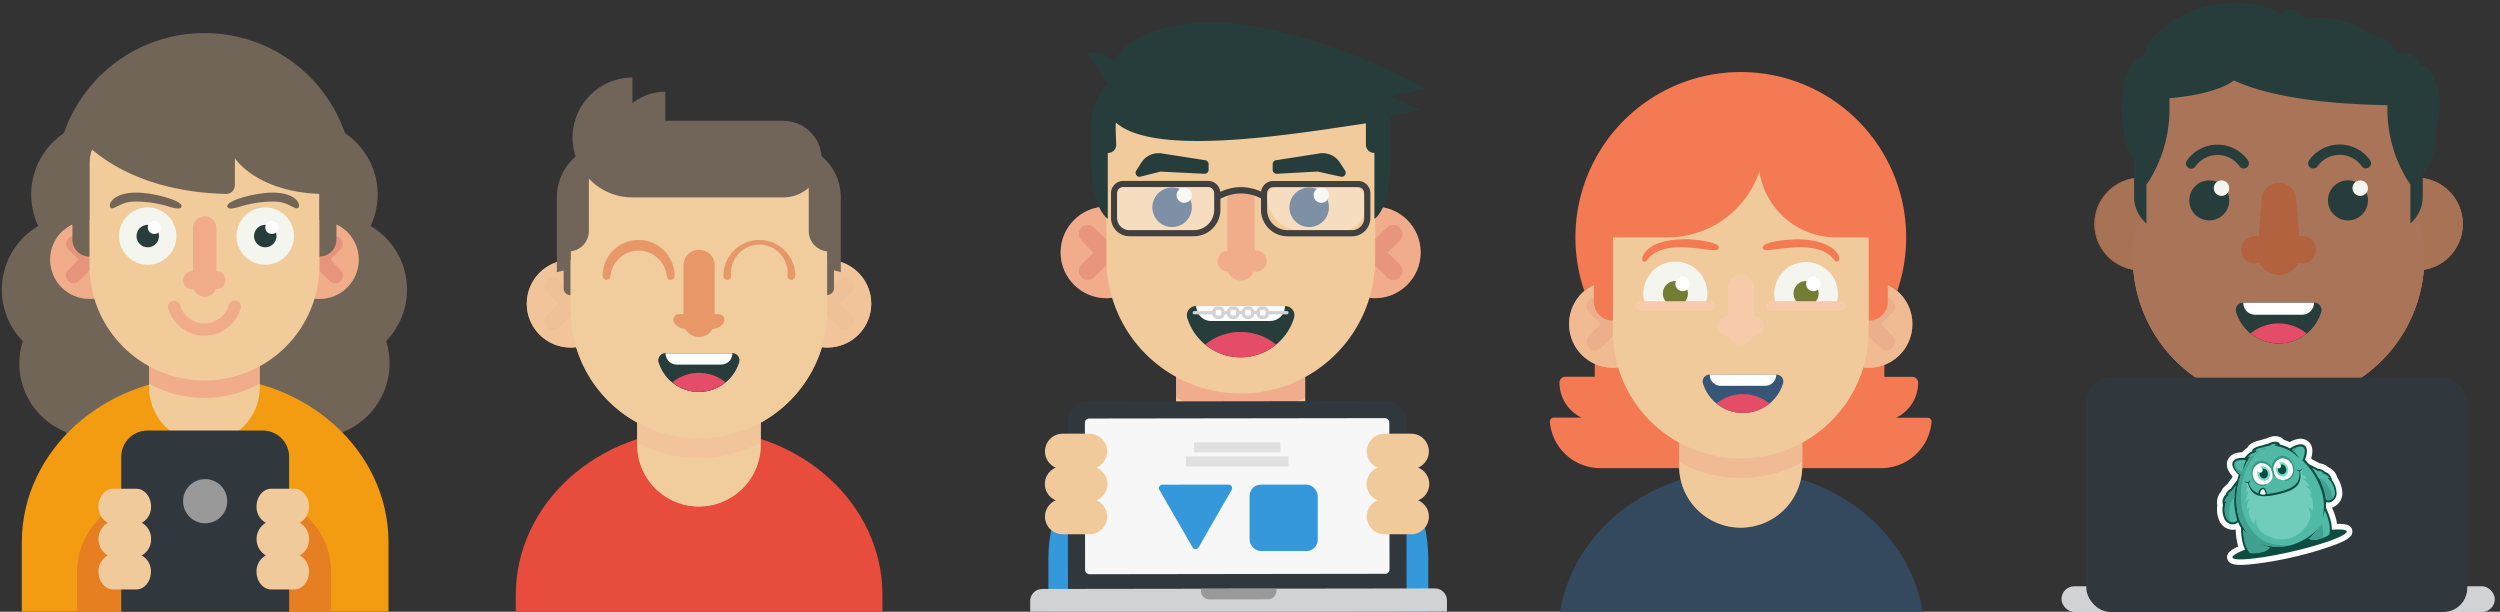 <svg xmlns="http://www.w3.org/2000/svg" xmlns:xlink="http://www.w3.org/1999/xlink" viewBox="0 0 707 173"><rect x="0" y="0" width="707" height="173" fill="#333333" stroke="none"/><defs><style>.cls-1,.cls-16{fill:none;}.cls-2{fill:#273d3b;}.cls-3{isolation:isolate;}.cls-4{fill:#716558;}.cls-5{fill:#34495e;}.cls-6{fill:#f39c12;}.cls-7{fill:#3498db;}.cls-61,.cls-8{fill:#f1cb9c;}.cls-21,.cls-31,.cls-34,.cls-9{opacity:0.35;}.cls-10{fill:#f2746a;}.cls-11{fill:#e7957c;}.cls-12{clip-path:url(#clip-path);}.cls-13{clip-path:url(#clip-path-2);}.cls-14{fill:#e54c67;}.cls-15,.cls-17,.cls-21,.cls-38{fill:#fff;}.cls-16,.cls-17{stroke:#d0d2d3;stroke-miterlimit:10;stroke-width:0.94px;}.cls-16{stroke-linecap:round;}.cls-18{fill:#f1ad8a;}.cls-19{fill:#395576;}.cls-20{fill:#f4f5ef;}.cls-22{fill:#404041;}.cls-23{fill:#30373d;}.cls-24{fill:#f7f7f7;}.cls-25{fill:#d1d2d4;}.cls-26{fill:#e0e0e0;}.cls-27{fill:#999;}.cls-28{fill:#f1ca9c;}.cls-29{fill:#2980b9;}.cls-30,.cls-35{fill:#aa7559;}.cls-31,.cls-34,.cls-61{mix-blend-mode:multiply;}.cls-32,.cls-34{fill:#9e6748;}.cls-33{clip-path:url(#clip-path-3);}.cls-35,.cls-61{opacity:0.8;}.cls-35{mix-blend-mode:overlay;}.cls-36{clip-path:url(#clip-path-5);}.cls-37{fill:#b2623f;}.cls-38,.cls-39,.cls-40,.cls-41,.cls-42,.cls-43,.cls-44,.cls-45{fill-rule:evenodd;}.cls-39{fill:#0c4c41;}.cls-40{fill:#50baa7;}.cls-41{fill:#41a190;}.cls-42{fill:#70ccbb;}.cls-43{fill:#fefefe;}.cls-44{fill:#359684;}.cls-45{fill:#71deca;}.cls-46{fill:#f37a52;}.cls-47,.cls-49{fill:#f1cb9b;}.cls-48{clip-path:url(#clip-path-6);}.cls-49{opacity:0.5;mix-blend-mode:screen;}.cls-50{fill:#f7cbaa;}.cls-51{fill:#737e34;}.cls-52{fill:#375576;}.cls-53{clip-path:url(#clip-path-7);}.cls-54{fill:#e54c66;}.cls-55{fill:#f1cb9a;}.cls-56{fill:#e7947c;}.cls-57{clip-path:url(#clip-path-8);}.cls-58{fill:#f0ac89;}.cls-59{fill:#e74c3c;}.cls-60{clip-path:url(#clip-path-9);}.cls-62{fill:#e89769;}.cls-63{clip-path:url(#clip-path-10);}.cls-64{fill:#716559;}.cls-65{fill:#e67e22;}</style><clipPath id="clip-path"><path id="_Clipping_Path_" data-name="&lt;Clipping Path&gt;" class="cls-1" d="M332.58,84.36V113.5h0a18.27,18.27,0,0,0,36.53,0h0V84.36Z"/></clipPath><clipPath id="clip-path-2"><path id="_Clipping_Path_2" data-name="&lt;Clipping Path&gt;" class="cls-1" d="M365.95,89.92a15.8,15.8,0,0,1-30.19,0,2.59,2.59,0,0,1,1.71-3.25,2.2,2.2,0,0,1,.48-.1v0h25.7a2.75,2.75,0,0,1,.59.11A2.59,2.59,0,0,1,365.95,89.92Z"/></clipPath><clipPath id="clip-path-3"><path id="_Clipping_Path_3" data-name="&lt;Clipping Path&gt;" class="cls-1" d="M622.21,76.46v35.36h0a22.17,22.17,0,0,0,44.33,0h0V76.46Z"/></clipPath><clipPath id="clip-path-5"><path id="_Clipping_Path_5" data-name="&lt;Clipping Path&gt;" class="cls-2" d="M656.4,88.29a12.57,12.57,0,0,1-24,0,2.06,2.06,0,0,1,1.36-2.59,1.75,1.75,0,0,1,.38-.08v0h20.45a2.19,2.19,0,0,1,.47.09A2.06,2.06,0,0,1,656.4,88.29Z"/></clipPath><clipPath id="clip-path-6"><path id="_Clipping_Path_6" data-name="&lt;Clipping Path&gt;" class="cls-1" d="M474.86,104V131.8h0a17.41,17.41,0,0,0,34.82,0h0V104Z"/></clipPath><clipPath id="clip-path-7"><path id="_Clipping_Path_7" data-name="&lt;Clipping Path&gt;" class="cls-1" d="M504.24,108.47a11.85,11.85,0,0,1-22.63,0,1.94,1.94,0,0,1,1.28-2.44,1.65,1.65,0,0,1,.36-.07v0h19.27a2.06,2.06,0,0,1,.44.08A1.94,1.94,0,0,1,504.24,108.47Z"/></clipPath><clipPath id="clip-path-8"><path id="_Clipping_Path_8" data-name="&lt;Clipping Path&gt;" class="cls-1" d="M42.16,84.55v25h0a15.65,15.65,0,0,0,31.3,0h0v-25Z"/></clipPath><clipPath id="clip-path-9"><path id="_Clipping_Path_9" data-name="&lt;Clipping Path&gt;" class="cls-1" d="M180.19,98.3v27.87h0a17.47,17.47,0,0,0,34.93,0h0V98.3Z"/></clipPath><clipPath id="clip-path-10"><path id="_Clipping_Path_10" data-name="&lt;Clipping Path&gt;" class="cls-2" d="M209,102.46a11.89,11.89,0,0,1-22.71,0A2,2,0,0,1,187.6,100a1.66,1.66,0,0,1,.36-.07v0h19.34a2.07,2.07,0,0,1,.44.08A2,2,0,0,1,209,102.46Z"/></clipPath></defs><title>Artboard 1</title><g class="cls-3"><g id="Layer_1" data-name="Layer 1"><path id="_Path_" data-name="&lt;Path&gt;" class="cls-4" d="M6.44,96.47a20.88,20.88,0,0,0,12.28,25.74A20.87,20.87,0,0,0,43.8,141.67a20.86,20.86,0,0,0,28.11,0,20.87,20.87,0,0,0,25-19.48,20.87,20.87,0,0,0,12.28-25.74,20.86,20.86,0,0,0-4.38-32.54A20.88,20.88,0,0,0,87.32,34.17a14.8,14.8,0,0,0-7.45-2h-44a14.78,14.78,0,0,0-7.43,2A20.88,20.88,0,0,0,10.82,63.92,20.86,20.86,0,0,0,6.44,96.47Z"/><path class="cls-5" d="M543.75,173c-3.69-22.6-25.24-40-51.28-40s-47.59,17.35-51.28,40Z"/><path class="cls-6" d="M109.87,173V153.38c0-25.87-23.21-46.85-51.85-46.85s-51.85,21-51.85,46.85V173Z"/><path class="cls-7" d="M350.2,111.16c-29.67,0-53.72,21-53.72,46.85v15H403.92V158C403.92,132.14,379.87,111.16,350.2,111.16Z"/><g id="_Group_" data-name="&lt;Group&gt;"><g id="_Group_2" data-name="&lt;Group&gt;"><circle id="_Path_2" data-name="&lt;Path&gt;" class="cls-8" cx="388.81" cy="71.38" r="12.95"/></g><g id="_Group_3" data-name="&lt;Group&gt;" class="cls-9"><circle id="_Path_3" data-name="&lt;Path&gt;" class="cls-10" cx="388.81" cy="71.38" r="12.95"/></g><g id="_Group_4" data-name="&lt;Group&gt;"><path id="_Path_4" data-name="&lt;Path&gt;" class="cls-11" d="M394,79.16a2.54,2.54,0,0,1-1.81-.75L381.78,68a2.55,2.55,0,0,1,3.61-3.61L395.84,74.8A2.55,2.55,0,0,1,394,79.16Z"/></g><g id="_Group_5" data-name="&lt;Group&gt;"><path id="_Path_5" data-name="&lt;Path&gt;" class="cls-11" d="M383.58,79.16a2.55,2.55,0,0,1-1.81-4.36l10.45-10.45A2.55,2.55,0,0,1,395.84,68L385.39,78.41A2.54,2.54,0,0,1,383.58,79.16Z"/></g><g id="_Group_6" data-name="&lt;Group&gt;"><circle id="_Path_6" data-name="&lt;Path&gt;" class="cls-8" cx="312.9" cy="71.38" r="12.95"/></g><g id="_Group_7" data-name="&lt;Group&gt;" class="cls-9"><circle id="_Path_7" data-name="&lt;Path&gt;" class="cls-10" cx="312.9" cy="71.38" r="12.95"/></g><g id="_Group_8" data-name="&lt;Group&gt;"><path id="_Path_8" data-name="&lt;Path&gt;" class="cls-11" d="M318.12,79.16a2.54,2.54,0,0,1-1.81-.75L305.86,68a2.55,2.55,0,0,1,3.61-3.61L319.93,74.8a2.55,2.55,0,0,1-1.81,4.36Z"/></g><g id="_Group_9" data-name="&lt;Group&gt;"><path id="_Path_9" data-name="&lt;Path&gt;" class="cls-11" d="M307.67,79.16a2.55,2.55,0,0,1-1.81-4.36l10.45-10.45A2.55,2.55,0,1,1,319.93,68L309.47,78.41A2.54,2.54,0,0,1,307.67,79.16Z"/></g><g id="_Group_10" data-name="&lt;Group&gt;"><path id="_Path_10" data-name="&lt;Path&gt;" class="cls-8" d="M332.58,84.36V113.5h0a18.27,18.27,0,0,0,36.53,0h0V84.36Z"/></g><g id="_Clip_Group_" data-name="&lt;Clip Group&gt;"><g class="cls-12"><g id="_Group_11" data-name="&lt;Group&gt;" class="cls-9"><path id="_Path_11" data-name="&lt;Path&gt;" class="cls-10" d="M374.43,34.07H327.28A14.38,14.38,0,0,0,312.9,48.45V79.05a38,38,0,0,0,38,38h0a38,38,0,0,0,38-38V48.45A14.38,14.38,0,0,0,374.43,34.07Z"/></g></g></g><g id="_Group_12" data-name="&lt;Group&gt;"><path id="_Path_12" data-name="&lt;Path&gt;" class="cls-8" d="M374.43,25.41H327.28A14.38,14.38,0,0,0,312.9,39.79V73.28a38,38,0,0,0,38,38h0a38,38,0,0,0,38-38V39.79A14.38,14.38,0,0,0,374.43,25.41Z"/></g></g><g id="_Group_13" data-name="&lt;Group&gt;"><path id="_Path_13" data-name="&lt;Path&gt;" class="cls-2" d="M393,27.37,403,25S370.37,6.41,342.09,6.41c-13.77,0-23.3,4.3-27.07,11.1-1-1.5-3.2-2.66-7.72-2.66,0,0,6,8.53,6,8.84a16.81,16.81,0,0,0-4.76,11.67V44l.06,0c0,1.72.06,3.27.16,4.68a37.29,37.29,0,0,0,1.13,7.17q.19.69.39,1.29a12,12,0,0,0,2,3.78,3.68,3.68,0,0,0,1,.94V60h0V52.68h0V43.26h0a2.33,2.33,0,0,0,2.4-2.25s-.31-6-.07-6.32c10.92,9.69,49.14,3.42,70.67.19V41a2.32,2.32,0,0,0,2.32,2.24h.08V61.87a3.62,3.62,0,0,0,1-.9,12,12,0,0,0,2-3.93c.12-.35.23-.72.34-1.13a37.14,37.14,0,0,0,1.15-7.26c.07-.93.11-1.91.14-3,0-.53,0-1.08,0-1.65v-8l0,0v-.7a16.53,16.53,0,0,0-.23-2.72c5.37-.9,8.72-1.57,8.72-1.57Z"/></g><g id="_Group_14" data-name="&lt;Group&gt;"><path id="_Path_14" data-name="&lt;Path&gt;" class="cls-2" d="M365.95,89.92a15.8,15.8,0,0,1-30.19,0,2.59,2.59,0,0,1,1.71-3.25,2.2,2.2,0,0,1,.48-.1v0h25.7a2.75,2.75,0,0,1,.59.11A2.59,2.59,0,0,1,365.95,89.92Z"/><g id="_Clip_Group_2" data-name="&lt;Clip Group&gt;"><g class="cls-13"><path id="_Path_15" data-name="&lt;Path&gt;" class="cls-14" d="M335.76,105a15.8,15.8,0,0,1,30.19,0,2.59,2.59,0,0,1-1.71,3.25,2.2,2.2,0,0,1-.48.1v0h-25.7a2.75,2.75,0,0,1-.59-.11A2.59,2.59,0,0,1,335.76,105Z"/></g></g><path id="_Rectangle_" data-name="&lt;Rectangle&gt;" class="cls-15" d="M338.29,86.56h25.12a0,0,0,0,1,0,0v0a4.21,4.21,0,0,1-4.21,4.21H342.51a4.21,4.21,0,0,1-4.21-4.21v0A0,0,0,0,1,338.29,86.56Z"/><line id="_Path_16" data-name="&lt;Path&gt;" class="cls-16" x1="337.75" y1="88.43" x2="363.95" y2="88.43"/><rect id="_Rectangle_2" data-name="&lt;Rectangle&gt;" class="cls-17" x="343.31" y="87.15" width="2.57" height="2.57" rx="0.94" ry="0.94"/><rect id="_Rectangle_3" data-name="&lt;Rectangle&gt;" class="cls-17" x="347.48" y="87.15" width="2.57" height="2.57" rx="0.94" ry="0.94"/><rect id="_Rectangle_4" data-name="&lt;Rectangle&gt;" class="cls-17" x="351.66" y="87.15" width="2.57" height="2.57" rx="0.94" ry="0.94"/><rect id="_Rectangle_5" data-name="&lt;Rectangle&gt;" class="cls-17" x="355.83" y="87.15" width="2.57" height="2.57" rx="0.94" ry="0.94"/></g><g id="_Group_15" data-name="&lt;Group&gt;"><path id="_Path_17" data-name="&lt;Path&gt;" class="cls-2" d="M321.35,48.2,322.77,46a5.77,5.77,0,0,1,5.77-2.61L340.8,45.3a1.15,1.15,0,0,1,1,1.14V48a1.15,1.15,0,0,1-1.1,1.15l-12.55-.62L322.37,50A1.15,1.15,0,0,1,321.35,48.2Z"/><path id="_Path_18" data-name="&lt;Path&gt;" class="cls-2" d="M380.36,48.2,378.94,46a5.77,5.77,0,0,0-5.77-2.61L360.91,45.3a1.15,1.15,0,0,0-1,1.14V48a1.15,1.15,0,0,0,1.1,1.15l11.62-.64L379.33,50A1.15,1.15,0,0,0,380.36,48.2Z"/></g><path id="_Path_19" data-name="&lt;Path&gt;" class="cls-18" d="M354.8,70.86V56.62a3.86,3.86,0,1,0-7.72,0V70.88l-.18,0a3,3,0,0,0,0,5.94,2.94,2.94,0,0,0,.42,0,3.86,3.86,0,0,0,7.23,0l.25,0a3,3,0,1,0,0-5.94Z"/><g id="_Group_16" data-name="&lt;Group&gt;"><g id="_Group_17" data-name="&lt;Group&gt;"><g id="_Group_18" data-name="&lt;Group&gt;"><g id="_Group_19" data-name="&lt;Group&gt;"><circle id="_Path_20" data-name="&lt;Path&gt;" class="cls-19" cx="331.47" cy="58.62" r="5.59"/></g></g><g id="_Group_20" data-name="&lt;Group&gt;"><g id="_Group_21" data-name="&lt;Group&gt;"><circle id="_Path_21" data-name="&lt;Path&gt;" class="cls-19" cx="370.24" cy="58.62" r="5.59"/></g></g></g><g id="_Group_22" data-name="&lt;Group&gt;"><g id="_Group_23" data-name="&lt;Group&gt;"><g id="_Group_24" data-name="&lt;Group&gt;"><circle id="_Path_22" data-name="&lt;Path&gt;" class="cls-20" cx="334.89" cy="55.2" r="2.16"/></g></g></g><g id="_Group_25" data-name="&lt;Group&gt;"><g id="_Group_26" data-name="&lt;Group&gt;"><g id="_Group_27" data-name="&lt;Group&gt;"><circle id="_Path_23" data-name="&lt;Path&gt;" class="cls-20" cx="373.66" cy="55.2" r="2.16"/></g></g></g></g><g id="_Group_28" data-name="&lt;Group&gt;"><path id="_Path_24" data-name="&lt;Path&gt;" class="cls-21" d="M337.61,65.09H319.37a3.46,3.46,0,0,1-3.46-3.46v-7a1.73,1.73,0,0,1,1.73-1.73h24a1.73,1.73,0,0,1,1.73,1.73v4.68A5.77,5.77,0,0,1,337.61,65.09Z"/><path id="_Rectangle_6" data-name="&lt;Rectangle&gt;" class="cls-21" d="M361.14,52.92H383a2.81,2.81,0,0,1,2.81,2.81v3.75a5.62,5.62,0,0,1-5.62,5.62H367.7a9.37,9.37,0,0,1-9.37-9.37v0a2.81,2.81,0,0,1,2.81-2.81Z"/><path id="_Compound_Path_" data-name="&lt;Compound Path&gt;" class="cls-22" d="M384.07,51.18h-24a3.46,3.46,0,0,0-3.43,3,13.57,13.57,0,0,0-11.54.08,3.47,3.47,0,0,0-3.44-3.1h-24a3.47,3.47,0,0,0-3.46,3.46v7a5.2,5.2,0,0,0,5.19,5.19h18.24a7.51,7.51,0,0,0,7.5-7.5V56.24h0a12,12,0,0,1,11.48-.12v3.21a7.51,7.51,0,0,0,7.5,7.5h18.24a5.2,5.2,0,0,0,5.19-5.19v-7A3.47,3.47,0,0,0,384.07,51.18Zm-40.69,8.14a5.77,5.77,0,0,1-5.77,5.77H319.37a3.46,3.46,0,0,1-3.46-3.46v-7a1.73,1.73,0,0,1,1.73-1.73h24a1.73,1.73,0,0,1,1.73,1.73Zm42.42,2.31a3.46,3.46,0,0,1-3.46,3.46H364.1a5.77,5.77,0,0,1-5.77-5.77V54.65a1.73,1.73,0,0,1,1.73-1.73h24a1.73,1.73,0,0,1,1.73,1.73Z"/></g><path class="cls-23" d="M307.63,113.45h84.51a5.62,5.62,0,0,1,5.62,5.62v48.69a0,0,0,0,1,0,0H302a0,0,0,0,1,0,0V119.07A5.62,5.62,0,0,1,307.63,113.45Z" transform="translate(-0.21 0.52) rotate(-0.08)"/><rect class="cls-24" x="306.85" y="118.27" width="86.09" height="44.03" rx="1.19" ry="1.19" transform="translate(-0.21 0.52) rotate(-0.08)"/><path class="cls-25" d="M294.78,166.45h111a3.43,3.43,0,0,1,3.43,3.43V173a0,0,0,0,1,0,0H291.35a0,0,0,0,1,0,0v-3.11A3.43,3.43,0,0,1,294.78,166.45Z" transform="translate(-0.25 0.52) rotate(-0.08)"/><rect class="cls-26" x="335.36" y="129.09" width="29.01" height="2.84"/><rect class="cls-26" x="337.63" y="125.11" width="24.46" height="2.84"/><path class="cls-27" d="M339.64,166.45H361a0,0,0,0,1,0,0V167a2.46,2.46,0,0,1-2.46,2.46H342.1a2.46,2.46,0,0,1-2.46-2.46v-.56A0,0,0,0,1,339.64,166.45Z" transform="translate(-0.25 0.52) rotate(-0.08)"/><rect class="cls-7" x="353.38" y="137.05" width="19.28" height="18.79" rx="3.21" ry="3.21"/><path class="cls-7" d="M338.08,137.05h9.34a1,1,0,0,1,.88,1.52l-4.67,8.09L339,154.76a1,1,0,0,1-1.76,0l-4.67-8.09-4.67-8.09a1,1,0,0,1,.88-1.52Z"/><path class="cls-28" d="M313.2,136.87a5,5,0,0,0-3.15-4.62,5,5,0,0,0-1.83-9.6h-7.82a5,5,0,0,0-1.83,9.6,5,5,0,0,0,0,9.24,5,5,0,0,0,1.83,9.6h7.82a5,5,0,0,0,1.83-9.6A5,5,0,0,0,313.2,136.87Z"/><path class="cls-28" d="M404.19,136.87a5,5,0,0,0-3.15-4.62,5,5,0,0,0-1.83-9.6h-7.82a5,5,0,0,0-1.83,9.6,5,5,0,0,0,0,9.24,5,5,0,0,0,1.83,9.6h7.82a5,5,0,0,0,1.83-9.6A5,5,0,0,0,404.19,136.87Z"/><path class="cls-29" d="M643.89,113.27c-28.63,0-51.85,21-51.85,46.85V173H695.74V160.12C695.74,134.24,672.53,113.27,643.89,113.27Z"/><g id="_Group_29" data-name="&lt;Group&gt;"><g id="_Group_30" data-name="&lt;Group&gt;"><g id="_Group_31" data-name="&lt;Group&gt;"><path id="_Path_25" data-name="&lt;Path&gt;" class="cls-30" d="M622.21,76.46v35.36h0a22.17,22.17,0,0,0,44.33,0h0V76.46Z"/></g><g id="_Group_32" data-name="&lt;Group&gt;" class="cls-31"><path id="_Path_26" data-name="&lt;Path&gt;" class="cls-32" d="M644.39,124.32a7.09,7.09,0,0,1-7.08-7.08,2.07,2.07,0,1,1,4.13,0,2.94,2.94,0,1,0,5.89,0,2.07,2.07,0,1,1,4.13,0A7.09,7.09,0,0,1,644.39,124.32Z"/></g><g id="_Clip_Group_3" data-name="&lt;Clip Group&gt;"><g class="cls-33"><path id="_Path_27" data-name="&lt;Path&gt;" class="cls-34" d="M682,61.79V46.39A23.35,23.35,0,0,0,658.62,23H630.15a23.35,23.35,0,0,0-23.35,23.35V61.78a41.22,41.22,0,1,0,75.17,0Z"/></g></g><g id="_Group_33" data-name="&lt;Group&gt;"><circle id="_Path_28" data-name="&lt;Path&gt;" class="cls-32" cx="683.37" cy="63.36" r="13.11"/></g><path id="_Path_29" data-name="&lt;Path&gt;" class="cls-34" d="M687,63.36l3.46-3.46a2.58,2.58,0,0,0-3.65-3.65l-3.46,3.46-3.46-3.46a2.58,2.58,0,1,0-3.65,3.65l3.46,3.46-3.46,3.46a2.58,2.58,0,1,0,3.65,3.65L683.37,67l3.46,3.46a2.58,2.58,0,0,0,3.65-3.65Z"/><g id="_Group_34" data-name="&lt;Group&gt;"><circle id="_Path_30" data-name="&lt;Path&gt;" class="cls-32" cx="605.4" cy="63.36" r="13.11"/></g><path id="_Path_31" data-name="&lt;Path&gt;" class="cls-34" d="M609.06,63.36l3.46-3.46a2.58,2.58,0,1,0-3.65-3.65l-3.46,3.46-3.46-3.46a2.58,2.58,0,1,0-3.65,3.65l3.46,3.46-3.46,3.46a2.58,2.58,0,1,0,3.65,3.65L605.4,67l3.46,3.46a2.58,2.58,0,0,0,3.65-3.65Z"/><path id="_Path_32" data-name="&lt;Path&gt;" class="cls-30" d="M682,55.95V40.55A23.35,23.35,0,0,0,658.62,17.2H630.15a23.35,23.35,0,0,0-23.35,23.35V55.94a41.22,41.22,0,1,0,75.17,0Z"/></g><g id="_Group_35" data-name="&lt;Group&gt;"><g id="_Group_36" data-name="&lt;Group&gt;"><path id="_Path_33" data-name="&lt;Path&gt;" class="cls-30" d="M622.21,76.46v35.36h0a22.17,22.17,0,0,0,44.33,0h0V76.46Z"/></g><g id="_Clip_Group_4" data-name="&lt;Clip Group&gt;"><g class="cls-33"><path id="_Path_34" data-name="&lt;Path&gt;" class="cls-34" d="M682,61.79V46.39A23.35,23.35,0,0,0,658.62,23H630.15a23.35,23.35,0,0,0-23.35,23.35V61.78a41.22,41.22,0,1,0,75.17,0Z"/></g></g><g id="_Group_37" data-name="&lt;Group&gt;"><circle id="_Path_35" data-name="&lt;Path&gt;" class="cls-32" cx="683.37" cy="63.36" r="13.11"/></g><path id="_Path_36" data-name="&lt;Path&gt;" class="cls-34" d="M687,63.36l3.46-3.46a2.58,2.58,0,0,0-3.65-3.65l-3.46,3.46-3.46-3.46a2.58,2.58,0,1,0-3.65,3.65l3.46,3.46-3.46,3.46a2.58,2.58,0,1,0,3.65,3.65L683.37,67l3.46,3.46a2.58,2.58,0,0,0,3.65-3.65Z"/><g id="_Group_38" data-name="&lt;Group&gt;"><circle id="_Path_37" data-name="&lt;Path&gt;" class="cls-32" cx="605.4" cy="63.36" r="13.11"/></g><path id="_Path_38" data-name="&lt;Path&gt;" class="cls-34" d="M609.06,63.36l3.46-3.46a2.58,2.58,0,1,0-3.65-3.65l-3.46,3.46-3.46-3.46a2.58,2.58,0,1,0-3.65,3.65l3.46,3.46-3.46,3.46a2.58,2.58,0,1,0,3.65,3.65L605.4,67l3.46,3.46a2.58,2.58,0,0,0,3.65-3.65Z"/><path id="_Path_39" data-name="&lt;Path&gt;" class="cls-30" d="M682,55.95V40.55A23.35,23.35,0,0,0,658.62,17.2H630.15a23.35,23.35,0,0,0-23.35,23.35V55.94a41.22,41.22,0,1,0,75.17,0Z"/></g><path id="_Path_40" data-name="&lt;Path&gt;" class="cls-35" d="M696.48,63.36a13.11,13.11,0,0,0-13.11-13.11,13.24,13.24,0,0,0-1.4.08V40.55A23.35,23.35,0,0,0,658.62,17.2H630.15A23.35,23.35,0,0,0,606.8,40.55v9.77a13.24,13.24,0,0,0-1.4-.08,13.11,13.11,0,0,0-2.09,26,41.19,41.19,0,0,0,18.89,31.32v4.21h0a22.17,22.17,0,0,0,44.33,0h0v-4.21A41.19,41.19,0,0,0,685.45,76.3,13.11,13.11,0,0,0,696.48,63.36Z"/></g><path id="_Path_41" data-name="&lt;Path&gt;" class="cls-2" d="M689.89,29.93c0-6.13-2.37-11.15-5.38-11.59a5.65,5.65,0,0,0-4.89-3.44,4.61,4.61,0,0,0-1.63.31,8,8,0,0,0-5.61-4.82,9.63,9.63,0,0,0-1.66-.3A21.14,21.14,0,0,0,661.9,5.8a20.77,20.77,0,0,0-10.06-.28c-1-1.69-2.47-2.74-4-2.74A4.12,4.12,0,0,0,645,3.94c-4.4-2.66-10.93-3.79-18-2.68C616.23,2.94,607.71,9.19,606.19,16l-.32,0c-3.21,0-5.82,6.82-5.82,15.23,0,6.22,1.42,11.57,3.47,13.93V55.84a10.06,10.06,0,0,0,3.5,7.38v-11l.37-.55c.61-.91,1.17-1.86,1.69-2.84a38.51,38.51,0,0,0,4.45-18.13V27.77c5-.43,13.61-1.65,18.22-5a54.84,54.84,0,0,0,9.2,3.16c7.41,1.91,18.34,3.57,34.2,3.8v.93a38.52,38.52,0,0,0,4.45,18.13c.52,1,1.08,1.93,1.69,2.84l.37.55v11a10.06,10.06,0,0,0,3.5-7.38V49.13h0c2-1.81,3.45-5.88,3.45-10.62,0-.42,0-.83,0-1.23A19.81,19.81,0,0,0,689.89,29.93Z"/><g id="_Group_39" data-name="&lt;Group&gt;"><path id="_Path_42" data-name="&lt;Path&gt;" class="cls-19" d="M656.4,88.29a12.57,12.57,0,0,1-24,0,2.06,2.06,0,0,1,1.36-2.59,1.75,1.75,0,0,1,.38-.08v0h20.45a2.19,2.19,0,0,1,.47.09A2.06,2.06,0,0,1,656.4,88.29Z"/><g id="_Clip_Group_5" data-name="&lt;Clip Group&gt;"><path id="_Clipping_Path_11" data-name="&lt;Clipping Path&gt;" class="cls-2" d="M656.4,88.29a12.57,12.57,0,0,1-24,0,2.06,2.06,0,0,1,1.36-2.59,1.75,1.75,0,0,1,.38-.08v0h20.45a2.19,2.19,0,0,1,.47.09A2.06,2.06,0,0,1,656.4,88.29Z"/><g class="cls-36"><path id="_Path_43" data-name="&lt;Path&gt;" class="cls-14" d="M632.38,100.3a12.57,12.57,0,0,1,24,0,2.06,2.06,0,0,1-1.36,2.59,1.75,1.75,0,0,1-.38.08v0H634.2a2.19,2.19,0,0,1-.47-.09A2.06,2.06,0,0,1,632.38,100.3Z"/></g></g><path id="_Rectangle_7" data-name="&lt;Rectangle&gt;" class="cls-15" d="M634.39,85.61h20a0,0,0,0,1,0,0v0A3.35,3.35,0,0,1,651,89H637.75a3.35,3.35,0,0,1-3.35-3.35v0A0,0,0,0,1,634.39,85.61Z"/></g><g id="_Group_40" data-name="&lt;Group&gt;"><g id="_Group_41" data-name="&lt;Group&gt;"><g id="_Group_42" data-name="&lt;Group&gt;"><g id="_Group_43" data-name="&lt;Group&gt;"><circle id="_Path_44" data-name="&lt;Path&gt;" class="cls-2" cx="624.78" cy="56.67" r="5.66"/></g></g><g id="_Group_44" data-name="&lt;Group&gt;"><g id="_Group_45" data-name="&lt;Group&gt;"><circle id="_Path_45" data-name="&lt;Path&gt;" class="cls-2" cx="664" cy="56.67" r="5.66"/></g></g></g><g id="_Group_46" data-name="&lt;Group&gt;"><g id="_Group_47" data-name="&lt;Group&gt;"><g id="_Group_48" data-name="&lt;Group&gt;"><circle id="_Path_46" data-name="&lt;Path&gt;" class="cls-20" cx="628.24" cy="53.21" r="2.19"/></g></g></g><g id="_Group_49" data-name="&lt;Group&gt;"><g id="_Group_50" data-name="&lt;Group&gt;"><g id="_Group_51" data-name="&lt;Group&gt;"><circle id="_Path_47" data-name="&lt;Path&gt;" class="cls-20" cx="667.47" cy="53.21" r="2.19"/></g></g></g></g><g id="_Group_52" data-name="&lt;Group&gt;"><g id="_Group_53" data-name="&lt;Group&gt;"><g id="_Group_54" data-name="&lt;Group&gt;"><path id="_Path_48" data-name="&lt;Path&gt;" class="cls-2" d="M669.09,47.65A1.46,1.46,0,0,1,667.9,47a7.66,7.66,0,0,0-12.48,0,1.46,1.46,0,1,1-2.37-1.7,10.58,10.58,0,0,1,17.22,0,1.46,1.46,0,0,1-1.18,2.31Z"/></g></g><g id="_Group_55" data-name="&lt;Group&gt;"><g id="_Group_56" data-name="&lt;Group&gt;"><path id="_Path_49" data-name="&lt;Path&gt;" class="cls-2" d="M634.54,47.65a1.46,1.46,0,0,1-1.19-.61,7.66,7.66,0,0,0-12.48,0,1.46,1.46,0,1,1-2.37-1.7,10.58,10.58,0,0,1,17.22,0,1.46,1.46,0,0,1-1.18,2.31Z"/></g></g></g><path id="_Path_50" data-name="&lt;Path&gt;" class="cls-37" d="M651.07,66.74a3.89,3.89,0,0,0-.87.1l-.85-10.67a4.88,4.88,0,0,0-4.86-4.49h0a4.88,4.88,0,0,0-4.86,4.49l-.86,10.72A3.89,3.89,0,1,0,639,74.3a6.08,6.08,0,0,0,5.48,3.45h0a6.08,6.08,0,0,0,5.45-3.4,3.89,3.89,0,1,0,1.13-7.61Z"/><rect class="cls-25" x="582.98" y="165.79" width="122.55" height="7.28" rx="3.64" ry="3.64"/><rect class="cls-23" x="590.02" y="106.81" width="107.73" height="66.26" rx="6.8" ry="6.8"/><path class="cls-38" d="M648.37,157.58a98.91,98.91,0,0,1-11.76,2c-4,.39-6.32.25-6.74-1.59-.33-1.44.89-2.44,3.1-3.44-.1-.33-.2-.66-.27-1a19.37,19.37,0,0,1-.44-3.7v-.11a4.18,4.18,0,0,1-4.62-2.45,8.1,8.1,0,0,1-.59-4.43,4.45,4.45,0,0,1,1-3.73,4.65,4.65,0,0,1,1.78-2.12c.31-.44.64-.89,1-1.38l.42-.54.12-.39c-1.87-2-1.8-3.6-1.36-4.63a3.52,3.52,0,0,1,2.65-2,7.23,7.23,0,0,1,1.42-.17h0a6.91,6.91,0,0,1,1.48-1.3c.42-.94,1.63-1.65,3.61-2.11l.3-.06a8.66,8.66,0,0,1,1.17-.36l.31-.07a5.62,5.62,0,0,1,1.38-.51,3.85,3.85,0,0,1,2.91.32,2.42,2.42,0,0,1,.62.57,14.24,14.24,0,0,1,1.67.64,8.15,8.15,0,0,1,2-.81,3.63,3.63,0,0,1,3.14.54c.92.7,1.77,2.1.93,4.87l.3.32.58.29c.55.28,1.06.54,1.52.8a4.65,4.65,0,0,1,2.52,1.14,4.45,4.45,0,0,1,2.49,2.94,8.1,8.1,0,0,1,1.4,4.25,4.2,4.2,0,0,1-2.93,4.17,20.82,20.82,0,0,1,1.26,3.62c.07.33.14.67.18,1,2.42-.06,4,.31,4.28,1.75.42,1.84-1.65,3-5.38,4.36A98.91,98.91,0,0,1,648.37,157.58Z"/><path class="cls-39" d="M651.84,130c.48-1.22,1-3.14-.09-4s-2.92,0-3.93.66l-.23.14a12.73,12.73,0,0,0-2.82-1.1c-.27-1.32-2.66-.68-3.26-.21l-.53.1a7.31,7.31,0,0,0-1.1.35c-.58.08-3.38.8-2.88,1.66a4.66,4.66,0,0,0-1.76,1.33l-.48.55c-1.2-.06-2.84.07-3.34,1.23s.74,2.7,1.7,3.56l-.49,1.57-.59.77c-.41.52-.8,1.06-1.18,1.61a3,3,0,0,0-1.46,1.69,2.83,2.83,0,0,0-.75,2.91,6.29,6.29,0,0,0,.38,3.83,2.6,2.6,0,0,0,3,1.56,2.19,2.19,0,0,0,.91-.54l.16.38a9,9,0,0,0,.66,1.23l0,.55a18,18,0,0,0,.4,3.4,10.57,10.57,0,0,0,.77,2.19c-2.34.92-3.71,1.72-3.59,2.24.26,1.14,7.71.41,16.63-1.63s15.94-4.62,15.68-5.76c-.12-.51-1.69-.65-4.2-.46a10.6,10.6,0,0,0-.26-2.31,19.73,19.73,0,0,0-1.2-3.44l-.21-.49c0-.15,0-.29,0-.44l0-1.13a2.19,2.19,0,0,0,1,.08,2.6,2.6,0,0,0,2-2.72,6.3,6.3,0,0,0-1.32-3.61,2.83,2.83,0,0,0-1.94-2.29,3,3,0,0,0-2-.88c-.58-.33-1.16-.64-1.76-.93l-.84-.42Zm5.59,9.71h0Z"/><path class="cls-40" d="M641.11,126.21a6.44,6.44,0,0,1,.65-.11,2.38,2.38,0,0,1,2.4-.41c-.81-.09-1.12.35-.72.4a11.63,11.63,0,0,1,4.88,1.87h0a19.89,19.89,0,0,1,2.06,1.75,12.87,12.87,0,0,0-2.26-2.51c2.59-1.61,4.86-1.38,3,3a20.2,20.2,0,0,1,5.71,9.7,14.63,14.63,0,0,1,.39,3.28,28.62,28.62,0,0,1-.35,3.22l.59-2.07v0a18.39,18.39,0,0,1,1.17,3.33,8.87,8.87,0,0,1,.2,2.93c-.09.64-.27.84-.93,1.14a13.62,13.62,0,0,1-2.59.84,3.67,3.67,0,0,1-1.79,0,2.77,2.77,0,0,1-.61-.23,19.28,19.28,0,0,0,2.74-3,16.75,16.75,0,0,1-7.08,4.63l-.38.11h0a15.64,15.64,0,0,1-10.18-.7,19.35,19.35,0,0,0,3.9,1.43,2.79,2.79,0,0,1-.44.47,3.67,3.67,0,0,1-1.59.81,13.63,13.63,0,0,1-2.7.36c-.72,0-1-.08-1.33-.62a8.87,8.87,0,0,1-1.1-2.73,18.21,18.21,0,0,1-.39-3.28l1.38,1.37a30,30,0,0,1-2.11-3.37,15.12,15.12,0,0,1-.79-2.48,20.2,20.2,0,0,1,.93-11.24c-3-2.53-2.46-4.34,1.41-4a12.79,12.79,0,0,0-1,3.24,19.77,19.77,0,0,1,1.1-2.47,17.52,17.52,0,0,1,1.08-1.53c-.07-.26-.34-.31-.77,0a3.77,3.77,0,0,1,2.07-1.34l.47-.39c0-.09-.11-.34-.61-.12a4.35,4.35,0,0,1,2.41-.95,6.73,6.73,0,0,1,1.08-.35Z"/><path class="cls-41" d="M657.71,141.36c1.14.6,2.56-.25,2.56-2a5.77,5.77,0,0,0-2.16-4.27.87.87,0,0,1,.75.08,3.79,3.79,0,0,0-2.45-1.38c.12-.14.39-.13.71-.06a2.62,2.62,0,0,0-1.7-.55h0c-.5-.29-1-.57-1.54-.84a19.8,19.8,0,0,1,3.55,7.37q.18.79.28,1.6Z"/><path class="cls-40" d="M632.75,147.07c-.76,1-2.42.88-3.15-.66a5.78,5.78,0,0,1,.09-4.78c-.17,0-.48.18-.64.4a3.79,3.79,0,0,1,1.6-2.31c-.17-.07-.41.05-.67.26a2.63,2.63,0,0,1,1.29-1.24h0c.32-.48.67-1,1-1.42a19.8,19.8,0,0,0,0,8.18c.12.53.26,1.06.44,1.57Z"/><path class="cls-41" d="M655.69,149.36a1.92,1.92,0,0,0,.79-1.32,7.93,7.93,0,0,1,.38,4.11,11.8,11.8,0,0,1-1.52.43,3.68,3.68,0,0,1-1.79,0,2.77,2.77,0,0,1-.6-.23,19.31,19.31,0,0,0,2.74-3Zm-15.18-23c-7.49,4.71-9.47,18.11-2.46,25,2.29,2.25,5.77,3.23,10.18,2.71a15.64,15.64,0,0,1-10.18-.7,19.32,19.32,0,0,0,3.9,1.43,2.79,2.79,0,0,1-.44.47,3.68,3.68,0,0,1-1.59.81,13.62,13.62,0,0,1-2.7.36c-.72,0-1-.08-1.33-.62a8.89,8.89,0,0,1-1.09-2.73,18.18,18.18,0,0,1-.39-3.28l1.38,1.37a30,30,0,0,1-2.1-3.37,15.08,15.08,0,0,1-.79-2.48,20.11,20.11,0,0,1,.78-10.8h0v0h0l0-.07h.11c-1.82-1.53-2.34-2.8-1.61-3.48-.3,1,1.2,2.26,2.1,2.48,0,.09,0,.18,0,.27l0,0,0,0,0,0,0,0,0,0,0,0h0a18.12,18.12,0,0,1,1-2.23,15.88,15.88,0,0,1,1.08-1.53c-.07-.26-.34-.31-.77,0a3.77,3.77,0,0,1,2.07-1.34l.47-.39c0-.09-.11-.34-.61-.12a4.36,4.36,0,0,1,2.41-.95l.48-.18Zm8.32,1.45h0a2.71,2.71,0,0,1,1.83-1.55,5.09,5.09,0,0,0-2.52.92,8.39,8.39,0,0,1,.69.63Z"/><path class="cls-42" d="M635.65,137.9a2.07,2.07,0,0,0-.52,1.43c.14-.3.55-.37.82-.38a6.92,6.92,0,0,0-.86,3,1.46,1.46,0,0,1,1.05-.81,3.87,3.87,0,0,0-.55,3,1.23,1.23,0,0,1,.61-.71c-.7,1.51.08,3.45,1.43,5.12a1.4,1.4,0,0,1,.41-1.67,4.86,4.86,0,0,0,1,3.1,9.76,9.76,0,0,0,3.25,2,8.19,8.19,0,0,0,9-2.07,9.77,9.77,0,0,0,2-3.24,4.86,4.86,0,0,0-.49-3.21,1.4,1.4,0,0,1,1.09,1.33c.48-2.09.34-4.17-.94-5.23a1.23,1.23,0,0,1,.86.37,3.87,3.87,0,0,0-1.81-2.5,1.45,1.45,0,0,1,1.3.27,6.91,6.91,0,0,0-2.07-2.32,1.49,1.49,0,0,1,1.14.18c-.26-.76-.78-1.31-1.33-1.25-.35-.45.29-1.36,0-2a.86.86,0,0,1-.64.85,10,10,0,0,1,.1,1.09h0c.13,2.62-1.19,4-4.6,5-.52.16-1.1.31-1.73.46-3.58.82-7.2,1.44-8.55-3.19a.78.78,0,0,1-.9-.46c.11.64,1,1.23.86,1.76Z"/><path class="cls-39" d="M650.46,133.24c.51,3.57-.74,5.29-6.22,6.54a20,20,0,0,1-3.56.55h-.29c-2.61,0-3.93-1.07-4.7-3.74a.8.8,0,0,1-.94-.54,1.06,1.06,0,0,0,1.67-.31.84.84,0,0,1-.5.8,4.31,4.31,0,0,0,2.79,3,1.49,1.49,0,0,1,0-.32,2,2,0,0,1,.38-.8,1.24,1.24,0,0,1,.73-.47.8.8,0,0,1,.76.33,2,2,0,0,1,.33.66,3.86,3.86,0,0,1,.16.76v0a20.32,20.32,0,0,0,3-.49c4.63-1.06,6.52-2.54,6.21-5.95a.81.81,0,0,1-.85-.56,1,1,0,0,0,1.67-.31.86.86,0,0,1-.64.85Z"/><path class="cls-43" d="M639.19,139.72a.66.66,0,0,1,0-.47,1.45,1.45,0,0,1,.3-.6.83.83,0,0,1,.46-.3.38.38,0,0,1,.36.16,1.46,1.46,0,0,1,.25.49,3.49,3.49,0,0,1,.14.64c0,.43-1.36.21-1.46.07Z"/><path class="cls-40" d="M655.74,135.29c1.72,0,4,3.82,3.91,5.75a2.27,2.27,0,0,0,.62-1.65,5.77,5.77,0,0,0-2.16-4.27.87.87,0,0,1,.75.08,3.79,3.79,0,0,0-2.45-1.38c.12-.14.39-.13.71-.06a2.62,2.62,0,0,0-1.7-.55h0c-.5-.29-1-.57-1.54-.84a21.75,21.75,0,0,1,1.86,2.92Z"/><path class="cls-41" d="M631.89,140.75c-1.53.79-1.92,5.17-1,6.88a2.27,2.27,0,0,1-1.27-1.21,5.78,5.78,0,0,1,.09-4.78c-.17,0-.48.18-.64.4a3.79,3.79,0,0,1,1.6-2.31c-.17-.07-.41.05-.67.26a2.63,2.63,0,0,1,1.29-1.24h0c.32-.48.67-1,1-1.42a21.69,21.69,0,0,0-.41,3.44Z"/><path class="cls-44" d="M642.51,132.27a3.35,3.35,0,0,1,2.35-3.32c1.77-.41,3.46,1.11,3.88,3.12a3.12,3.12,0,0,1-2.37,4,3.09,3.09,0,0,0-5.69,1.3,3.12,3.12,0,0,1-3.86-2.54c-.49-2,.36-4.09,2.14-4.5a3.35,3.35,0,0,1,3.56,2Z"/><path class="cls-38" d="M639.1,131a3.14,3.14,0,0,1,3.47,2.62,2.54,2.54,0,0,1-2,3.32,2.65,2.65,0,0,1-3.35-2.09A3,3,0,0,1,639.1,131Zm5.94-1.36a3.14,3.14,0,0,0-2,3.87,2.54,2.54,0,0,0,3.24,2.12,2.65,2.65,0,0,0,2.1-3.34,3,3,0,0,0-3.36-2.64Z"/><path class="cls-45" d="M639.66,131.89a2,2,0,0,1,2.18,1.65,1.9,1.9,0,0,1-1.18,2.42,2,2,0,0,1-2.18-1.65,2.35,2.35,0,0,1,0-1.31v0a.76.76,0,0,0,.85.64.73.73,0,0,0,.46-.94.82.82,0,0,0-.66-.65,1.43,1.43,0,0,1,.49-.21Z"/><path class="cls-39" d="M639.82,132.54a1.34,1.34,0,0,1,1.48,1.12,1.29,1.29,0,0,1-.8,1.64,1.34,1.34,0,0,1-1.48-1.12,1.66,1.66,0,0,1,0-.55.6.6,0,0,0,.4.05.73.73,0,0,0,.46-.94,1,1,0,0,0-.07-.19l.06,0Z"/><path class="cls-45" d="M644.85,130.7a2,2,0,0,1,2.18,1.65,1.9,1.9,0,0,1-1.18,2.42,2,2,0,0,1-2.18-1.65,2.36,2.36,0,0,1,0-1.31v0a.76.76,0,0,0,.84.64.73.73,0,0,0,.46-.94.82.82,0,0,0-.66-.65,1.43,1.43,0,0,1,.49-.21Z"/><path class="cls-39" d="M645,131.36a1.34,1.34,0,0,1,1.48,1.12,1.29,1.29,0,0,1-.8,1.64,1.34,1.34,0,0,1-1.48-1.12,1.67,1.67,0,0,1,0-.55.6.6,0,0,0,.4.05.73.73,0,0,0,.46-.94,1,1,0,0,0-.07-.19l.06,0Z"/><path id="_Path_51" data-name="&lt;Path&gt;" class="cls-46" d="M545.16,118.13h-8.93a11,11,0,0,0,6.22-9.9,1.65,1.65,0,0,0-1.65-1.65h-7.89v-46A16.5,16.5,0,0,0,516.42,44h-49A16.5,16.5,0,0,0,451,60.54v46h-8.33a1.65,1.65,0,0,0-1.65,1.65,11,11,0,0,0,6.22,9.9H439.4a1.1,1.1,0,0,0-1.1,1.18,14.3,14.3,0,0,0,14.25,13.12H532a14.3,14.3,0,0,0,14.25-13.12A1.1,1.1,0,0,0,545.16,118.13Z"/><g id="_Group_57" data-name="&lt;Group&gt;"><g id="_Group_58" data-name="&lt;Group&gt;"><g id="_Group_59" data-name="&lt;Group&gt;"><g id="_Group_60" data-name="&lt;Group&gt;"><circle id="_Path_52" data-name="&lt;Path&gt;" class="cls-47" cx="528.46" cy="91.65" r="12.35"/></g><g id="_Group_61" data-name="&lt;Group&gt;" class="cls-9"><circle id="_Path_53" data-name="&lt;Path&gt;" class="cls-10" cx="528.46" cy="91.65" r="12.35"/></g><g id="_Group_62" data-name="&lt;Group&gt;"><path id="_Path_54" data-name="&lt;Path&gt;" class="cls-11" d="M533.45,99.06a2.43,2.43,0,0,1-1.72-.71l-10-10a2.43,2.43,0,0,1,3.44-3.44l10,10a2.43,2.43,0,0,1-1.72,4.15Z"/></g><g id="_Group_63" data-name="&lt;Group&gt;"><path id="_Path_55" data-name="&lt;Path&gt;" class="cls-11" d="M523.48,99.06a2.43,2.43,0,0,1-1.72-4.15l10-10a2.43,2.43,0,0,1,3.44,3.44l-10,10A2.43,2.43,0,0,1,523.48,99.06Z"/></g><g id="_Group_64" data-name="&lt;Group&gt;"><circle id="_Path_56" data-name="&lt;Path&gt;" class="cls-47" cx="456.1" cy="91.65" r="12.35"/></g><g id="_Group_65" data-name="&lt;Group&gt;" class="cls-9"><circle id="_Path_57" data-name="&lt;Path&gt;" class="cls-10" cx="456.1" cy="91.65" r="12.35"/></g><g id="_Group_66" data-name="&lt;Group&gt;"><path id="_Path_58" data-name="&lt;Path&gt;" class="cls-11" d="M461.08,99.06a2.43,2.43,0,0,1-1.72-.71l-10-10a2.43,2.43,0,0,1,3.44-3.44l10,10a2.43,2.43,0,0,1-1.72,4.15Z"/></g><g id="_Group_67" data-name="&lt;Group&gt;"><path id="_Path_59" data-name="&lt;Path&gt;" class="cls-11" d="M451.11,99.06a2.43,2.43,0,0,1-1.72-4.15l10-10a2.43,2.43,0,0,1,3.44,3.44l-10,10A2.43,2.43,0,0,1,451.11,99.06Z"/></g><g id="_Group_68" data-name="&lt;Group&gt;"><path id="_Path_60" data-name="&lt;Path&gt;" class="cls-47" d="M474.86,104V131.8h0a17.41,17.41,0,0,0,34.82,0h0V104Z"/></g><g id="_Clip_Group_6" data-name="&lt;Clip Group&gt;"><g class="cls-48"><g id="_Group_69" data-name="&lt;Group&gt;" class="cls-9"><path id="_Path_61" data-name="&lt;Path&gt;" class="cls-10" d="M514.76,56.08h-45A13.71,13.71,0,0,0,456.1,69.78V99a36.18,36.18,0,0,0,36.18,36.18h0A36.18,36.18,0,0,0,528.46,99V69.78A13.71,13.71,0,0,0,514.76,56.08Z"/></g></g></g><g id="_Group_70" data-name="&lt;Group&gt;"><path id="_Path_62" data-name="&lt;Path&gt;" class="cls-47" d="M514.76,47.82h-45A13.71,13.71,0,0,0,456.1,61.53V93.46a36.18,36.18,0,0,0,36.18,36.18h0a36.18,36.18,0,0,0,36.18-36.18V61.53A13.71,13.71,0,0,0,514.76,47.82Z"/></g></g></g><path id="_Path_63" data-name="&lt;Path&gt;" class="cls-49" d="M528.46,79.3V61.53a13.71,13.71,0,0,0-13.71-13.71h-45A13.71,13.71,0,0,0,456.1,61.53V79.3a12.35,12.35,0,1,0,1.54,24.6,36.27,36.27,0,0,0,17.23,21.28v6.62h0a17.41,17.41,0,0,0,34.82,0h0v-6.62a36.27,36.27,0,0,0,17.23-21.28,12.35,12.35,0,1,0,1.54-24.6Z"/><path id="_Path_64" data-name="&lt;Path&gt;" class="cls-46" d="M492.28,20.37a46.77,46.77,0,0,0-44.23,61.91,12.36,12.36,0,0,1,2.7-1.77v4.82a5.35,5.35,0,0,0,5.35,5.35c0-1.48,0-22.55,0-29.15A13.71,13.71,0,0,1,469.8,47.83h45a13.71,13.71,0,0,1,13.71,13.71c0,8.85,0,29.15,0,29.15a5.35,5.35,0,0,0,5.35-5.35V80.51a12.37,12.37,0,0,1,2.69,1.77A46.77,46.77,0,0,0,492.28,20.37Z"/></g><path id="_Path_65" data-name="&lt;Path&gt;" class="cls-50" d="M496,89.4V81.32a3.68,3.68,0,0,0-7.36,0v8.1l-.17,0a2.83,2.83,0,1,0,.4,5.62,3.68,3.68,0,0,0,6.89,0l.24,0a2.83,2.83,0,0,0,0-5.66Z"/><path id="_Path_66" data-name="&lt;Path&gt;" class="cls-46" d="M504.78,33.35h-25a27.5,27.5,0,0,0-27.5,27.5v4.08a2.2,2.2,0,0,0,2.2,2.2h17.08a27.51,27.51,0,0,0,26-18.58A22,22,0,0,0,519.3,67.14h10.78a2.2,2.2,0,0,0,2.2-2.2V60.85A27.5,27.5,0,0,0,504.78,33.35Z"/><g id="_Group_71" data-name="&lt;Group&gt;"><path id="_Path_67" data-name="&lt;Path&gt;" class="cls-46" d="M464.69,73.85c-1.08-.76.91-3.76,3.72-4.81,6.17-2.6,15.83-.93,17.41.37a.73.73,0,0,1-.25,1.26c-2.36.71-15.16-3.64-19.88,3A.72.72,0,0,1,464.69,73.85Z"/><path id="_Path_68" data-name="&lt;Path&gt;" class="cls-46" d="M518.88,73.67c-4.69-6.6-17.75-2.37-19.87-3-.64-.19-2.44-2.22,7.6-2.94,6.38-.46,12.57,1.54,13.52,5.12C520.42,74,519.28,74.24,518.88,73.67Z"/></g><g id="_Group_72" data-name="&lt;Group&gt;"><g id="_Group_73" data-name="&lt;Group&gt;"><path id="_Path_69" data-name="&lt;Path&gt;" class="cls-20" d="M473.8,74a9,9,0,0,0-8.32,12.58h8.32A3.54,3.54,0,1,1,477.34,83a3.54,3.54,0,0,1-3.54,3.54h8.32A9,9,0,0,0,473.8,74Z"/><path id="_Path_70" data-name="&lt;Path&gt;" class="cls-20" d="M507.22,83a3.54,3.54,0,1,1,3.54,3.54h8.32a9,9,0,1,0-16.64,0h8.32A3.54,3.54,0,0,1,507.22,83Z"/><circle id="_Path_71" data-name="&lt;Path&gt;" class="cls-51" cx="473.8" cy="83.01" r="3.54"/><circle id="_Path_72" data-name="&lt;Path&gt;" class="cls-51" cx="510.76" cy="83.01" r="3.54"/></g><g id="_Group_74" data-name="&lt;Group&gt;"><path id="_Path_73" data-name="&lt;Path&gt;" class="cls-50" d="M483.53,87.92H464.07a1.38,1.38,0,1,1,0-2.75h19.45a1.38,1.38,0,1,1,0,2.75Z"/></g><g id="_Group_75" data-name="&lt;Group&gt;"><g id="_Group_76" data-name="&lt;Group&gt;"><g id="_Group_77" data-name="&lt;Group&gt;"><g id="_Group_78" data-name="&lt;Group&gt;"><circle id="_Path_74" data-name="&lt;Path&gt;" class="cls-15" cx="475.86" cy="80.29" r="2.06"/></g></g></g><g id="_Group_79" data-name="&lt;Group&gt;"><g id="_Group_80" data-name="&lt;Group&gt;"><g id="_Group_81" data-name="&lt;Group&gt;"><circle id="_Path_75" data-name="&lt;Path&gt;" class="cls-15" cx="512.82" cy="80.29" r="2.06"/></g></g></g></g><g id="_Group_82" data-name="&lt;Group&gt;"><path id="_Path_76" data-name="&lt;Path&gt;" class="cls-50" d="M520.48,87.92H501a1.38,1.38,0,1,1,0-2.75h19.45a1.38,1.38,0,1,1,0,2.75Z"/></g></g><path id="_Path_77" data-name="&lt;Path&gt;" class="cls-52" d="M504.24,108.47a11.85,11.85,0,0,1-22.63,0,1.94,1.94,0,0,1,1.28-2.44,1.65,1.65,0,0,1,.36-.07v0h19.27a2.06,2.06,0,0,1,.44.08A1.94,1.94,0,0,1,504.24,108.47Z"/><g id="_Clip_Group_7" data-name="&lt;Clip Group&gt;"><g class="cls-53"><path id="_Path_78" data-name="&lt;Path&gt;" class="cls-54" d="M481.6,119.78a11.85,11.85,0,0,1,22.63,0,1.94,1.94,0,0,1-1.28,2.44,1.65,1.65,0,0,1-.36.07v0H483.33a2.06,2.06,0,0,1-.44-.08A1.94,1.94,0,0,1,481.6,119.78Z"/></g></g><path id="_Rectangle_8" data-name="&lt;Rectangle&gt;" class="cls-15" d="M483.5,105.95h18.83a0,0,0,0,1,0,0v0a3.16,3.16,0,0,1-3.16,3.16H486.66a3.16,3.16,0,0,1-3.16-3.16v0A0,0,0,0,1,483.5,105.95Z"/><g id="_Group_83" data-name="&lt;Group&gt;"><g id="_Group_84" data-name="&lt;Group&gt;"><g id="_Group_85" data-name="&lt;Group&gt;"><g id="_Group_86" data-name="&lt;Group&gt;"><circle id="_Path_79" data-name="&lt;Path&gt;" class="cls-55" cx="90.34" cy="73.43" r="11.1"/></g><g id="_Group_87" data-name="&lt;Group&gt;" class="cls-9"><circle id="_Path_80" data-name="&lt;Path&gt;" class="cls-10" cx="90.34" cy="73.43" r="11.1"/></g><g id="_Group_88" data-name="&lt;Group&gt;"><path id="_Path_81" data-name="&lt;Path&gt;" class="cls-56" d="M94.82,80.1a2.18,2.18,0,0,1-1.55-.64l-9-9a2.19,2.19,0,0,1,3.09-3.09l9,9a2.19,2.19,0,0,1-1.55,3.73Z"/></g><g id="_Group_89" data-name="&lt;Group&gt;"><path id="_Path_82" data-name="&lt;Path&gt;" class="cls-56" d="M85.86,80.1a2.19,2.19,0,0,1-1.55-3.73l9-9a2.19,2.19,0,0,1,3.09,3.09l-9,9A2.18,2.18,0,0,1,85.86,80.1Z"/></g><g id="_Group_90" data-name="&lt;Group&gt;"><circle id="_Path_83" data-name="&lt;Path&gt;" class="cls-55" cx="25.29" cy="73.43" r="11.1"/></g><g id="_Group_91" data-name="&lt;Group&gt;" class="cls-9"><circle id="_Path_84" data-name="&lt;Path&gt;" class="cls-10" cx="25.29" cy="73.43" r="11.1"/></g><g id="_Group_92" data-name="&lt;Group&gt;"><path id="_Path_85" data-name="&lt;Path&gt;" class="cls-56" d="M29.77,80.1a2.18,2.18,0,0,1-1.55-.64l-9-9a2.19,2.19,0,0,1,3.09-3.09l9,9a2.19,2.19,0,0,1-1.55,3.73Z"/></g><g id="_Group_93" data-name="&lt;Group&gt;"><path id="_Path_86" data-name="&lt;Path&gt;" class="cls-56" d="M20.81,80.1a2.19,2.19,0,0,1-1.55-3.73l9-9a2.19,2.19,0,1,1,3.09,3.09l-9,9A2.18,2.18,0,0,1,20.81,80.1Z"/></g><g id="_Group_94" data-name="&lt;Group&gt;"><path id="_Path_87" data-name="&lt;Path&gt;" class="cls-55" d="M42.16,84.55v25h0a15.65,15.65,0,0,0,31.3,0h0v-25Z"/></g><g id="_Clip_Group_8" data-name="&lt;Clip Group&gt;"><g class="cls-57"><g id="_Group_95" data-name="&lt;Group&gt;" class="cls-9"><path id="_Path_88" data-name="&lt;Path&gt;" class="cls-10" d="M78,41.45H37.61A12.32,12.32,0,0,0,25.29,53.78V80a32.53,32.53,0,0,0,32.53,32.53h0A32.53,32.53,0,0,0,90.34,80V53.78A12.32,12.32,0,0,0,78,41.45Z"/></g></g></g><g id="_Group_96" data-name="&lt;Group&gt;"><path id="_Path_89" data-name="&lt;Path&gt;" class="cls-55" d="M78,34H37.61A12.32,12.32,0,0,0,25.29,46.36v28.7a32.53,32.53,0,0,0,32.53,32.53h0A32.53,32.53,0,0,0,90.34,75.06V46.36A12.32,12.32,0,0,0,78,34Z"/></g></g></g><path id="_Path_90" data-name="&lt;Path&gt;" class="cls-4" d="M57.82,9.36A42,42,0,0,0,18.06,65a11.11,11.11,0,0,1,2.42-1.59v4.34a4.81,4.81,0,0,0,4.81,4.81c0-1.33,0-20.27,0-26.2a12.29,12.29,0,0,1,.7-4.1c6.15,5.23,17.93,12.06,37.9,12.59a2.47,2.47,0,0,0,2.53-2.47V44.74s6,9.42,23.92,10.09c0,8.27,0,17.72,0,17.72a4.81,4.81,0,0,0,4.81-4.81V63.42A11.12,11.12,0,0,1,97.57,65,42,42,0,0,0,57.82,9.36Z"/><g id="_Group_97" data-name="&lt;Group&gt;"><path id="_Path_91" data-name="&lt;Path&gt;" class="cls-4" d="M47.71,58.42A32.26,32.26,0,0,0,38.51,57c-3.13,0-4,.76-6.36,1.82-2,.89-2-4.35,6.48-4.35,4.9,0,14.21,2.51,12.52,4.26C50.58,59.32,48.52,58.65,47.71,58.42Z"/><path id="_Path_92" data-name="&lt;Path&gt;" class="cls-4" d="M67.93,58.42A32.26,32.26,0,0,1,77.12,57c3.13,0,4,.76,6.36,1.82,2,.89,2-4.35-6.48-4.35-4.9,0-14.21,2.51-12.52,4.26C65.06,59.32,67.12,58.65,67.93,58.42Z"/></g><g id="_Group_98" data-name="&lt;Group&gt;"><path id="_Path_93" data-name="&lt;Path&gt;" class="cls-58" d="M57.81,94.93a10.6,10.6,0,0,1-10.17-7.5,1.75,1.75,0,1,1,3.34-1,7.15,7.15,0,0,0,13.66,0,1.75,1.75,0,1,1,3.34,1A10.6,10.6,0,0,1,57.81,94.93Z"/></g><path id="_Path_94" data-name="&lt;Path&gt;" class="cls-58" d="M61.2,76.71V64.5a3.31,3.31,0,1,0-6.62,0V76.73l-.15,0a2.55,2.55,0,1,0,.36,5.05,3.3,3.3,0,0,0,6.2,0l.21,0a2.54,2.54,0,0,0,0-5.09Z"/></g><g id="_Group_99" data-name="&lt;Group&gt;"><circle id="_Path_95" data-name="&lt;Path&gt;" class="cls-20" cx="41.78" cy="66.76" r="8.12"/><circle id="_Path_96" data-name="&lt;Path&gt;" class="cls-20" cx="75.01" cy="66.76" r="8.12"/><g id="_Group_100" data-name="&lt;Group&gt;"><g id="_Group_101" data-name="&lt;Group&gt;"><g id="_Group_102" data-name="&lt;Group&gt;"><g id="_Group_103" data-name="&lt;Group&gt;"><g id="_Group_104" data-name="&lt;Group&gt;"><circle id="_Path_97" data-name="&lt;Path&gt;" class="cls-2" cx="41.78" cy="66.76" r="3.18"/></g></g></g></g></g><g id="_Group_105" data-name="&lt;Group&gt;"><g id="_Group_106" data-name="&lt;Group&gt;"><g id="_Group_107" data-name="&lt;Group&gt;"><g id="_Group_108" data-name="&lt;Group&gt;"><g id="_Group_109" data-name="&lt;Group&gt;"><circle id="_Path_98" data-name="&lt;Path&gt;" class="cls-2" cx="75.01" cy="66.76" r="3.18"/></g></g></g></g></g><g id="_Group_110" data-name="&lt;Group&gt;"><g id="_Group_111" data-name="&lt;Group&gt;"><g id="_Group_112" data-name="&lt;Group&gt;"><circle id="_Path_99" data-name="&lt;Path&gt;" class="cls-15" cx="43.64" cy="64.32" r="1.85"/></g></g></g><g id="_Group_113" data-name="&lt;Group&gt;"><g id="_Group_114" data-name="&lt;Group&gt;"><g id="_Group_115" data-name="&lt;Group&gt;"><circle id="_Path_100" data-name="&lt;Path&gt;" class="cls-15" cx="76.86" cy="64.32" r="1.85"/></g></g></g></g><path class="cls-59" d="M197.71,121.43c-28.63,0-51.85,21-51.85,46.85V173H249.56v-4.72C249.56,142.41,226.35,121.43,197.71,121.43Z"/><g id="_Group_116" data-name="&lt;Group&gt;"><g id="_Group_117" data-name="&lt;Group&gt;"><g id="_Group_118" data-name="&lt;Group&gt;"><circle id="_Path_101" data-name="&lt;Path&gt;" class="cls-8" cx="233.97" cy="85.89" r="12.39"/></g><g id="_Group_119" data-name="&lt;Group&gt;" class="cls-9"><circle id="_Path_102" data-name="&lt;Path&gt;" class="cls-10" cx="233.97" cy="85.89" r="12.39"/></g><g id="_Group_120" data-name="&lt;Group&gt;"><path id="_Path_103" data-name="&lt;Path&gt;" class="cls-11" d="M239,93.33a2.43,2.43,0,0,1-1.73-.72l-10-10a2.44,2.44,0,1,1,3.45-3.45l10,10A2.44,2.44,0,0,1,239,93.33Z"/></g><g id="_Group_121" data-name="&lt;Group&gt;"><path id="_Path_104" data-name="&lt;Path&gt;" class="cls-11" d="M229,93.33a2.44,2.44,0,0,1-1.73-4.17l10-10a2.44,2.44,0,0,1,3.45,3.45l-10,10A2.43,2.43,0,0,1,229,93.33Z"/></g><g id="_Group_122" data-name="&lt;Group&gt;"><circle id="_Path_105" data-name="&lt;Path&gt;" class="cls-8" cx="161.37" cy="85.89" r="12.39"/></g><g id="_Group_123" data-name="&lt;Group&gt;" class="cls-9"><circle id="_Path_106" data-name="&lt;Path&gt;" class="cls-10" cx="161.37" cy="85.89" r="12.39"/></g><g id="_Group_124" data-name="&lt;Group&gt;"><path id="_Path_107" data-name="&lt;Path&gt;" class="cls-11" d="M166.36,93.33a2.43,2.43,0,0,1-1.73-.72l-10-10a2.44,2.44,0,0,1,3.45-3.45l10,10a2.44,2.44,0,0,1-1.73,4.17Z"/></g><g id="_Group_125" data-name="&lt;Group&gt;"><path id="_Path_108" data-name="&lt;Path&gt;" class="cls-11" d="M156.37,93.33a2.44,2.44,0,0,1-1.73-4.17l10-10a2.44,2.44,0,1,1,3.45,3.45l-10,10A2.43,2.43,0,0,1,156.37,93.33Z"/></g><g id="_Group_126" data-name="&lt;Group&gt;"><path id="_Path_109" data-name="&lt;Path&gt;" class="cls-8" d="M180.19,98.3v27.87h0a17.47,17.47,0,0,0,34.93,0h0V98.3Z"/></g><g id="_Clip_Group_9" data-name="&lt;Clip Group&gt;"><g class="cls-60"><g id="_Group_127" data-name="&lt;Group&gt;" class="cls-9"><path id="_Path_110" data-name="&lt;Path&gt;" class="cls-10" d="M220.22,50.2h-45.1a13.75,13.75,0,0,0-13.75,13.75V93.22a36.3,36.3,0,0,0,36.3,36.3h0A36.3,36.3,0,0,0,234,93.22V63.95A13.75,13.75,0,0,0,220.22,50.2Z"/></g></g></g><g id="_Group_128" data-name="&lt;Group&gt;"><path id="_Path_111" data-name="&lt;Path&gt;" class="cls-8" d="M220.22,41.92h-45.1a13.75,13.75,0,0,0-13.75,13.75v32a36.3,36.3,0,0,0,36.3,36.3h0A36.3,36.3,0,0,0,234,87.7v-32A13.75,13.75,0,0,0,220.22,41.92Z"/></g></g><path id="_Path_112" data-name="&lt;Path&gt;" class="cls-61" d="M234,73.5V55.67a13.75,13.75,0,0,0-13.75-13.75h-45.1a13.75,13.75,0,0,0-13.75,13.75V73.5a12.39,12.39,0,1,0,1.54,24.68,36.39,36.39,0,0,0,17.28,21.35v6.64h0a17.47,17.47,0,0,0,34.93,0h0v-6.64a36.39,36.39,0,0,0,17.29-21.35A12.39,12.39,0,1,0,234,73.5Z"/></g><g id="_Group_129" data-name="&lt;Group&gt;"><g id="_Group_130" data-name="&lt;Group&gt;"><path id="_Path_113" data-name="&lt;Path&gt;" class="cls-62" d="M189.65,79.13a1.1,1.1,0,0,1-1.1-1.1,8,8,0,0,0-15.91,0,1.1,1.1,0,0,1-2.21,0,10.16,10.16,0,0,1,20.33,0A1.1,1.1,0,0,1,189.65,79.13Z"/></g><g id="_Group_131" data-name="&lt;Group&gt;"><path id="_Path_114" data-name="&lt;Path&gt;" class="cls-62" d="M223.8,79.13a1.1,1.1,0,0,1-1.1-1.1,8,8,0,1,0-15.91,0,1.1,1.1,0,1,1-2.21,0,10.16,10.16,0,1,1,20.32,0A1.1,1.1,0,0,1,223.8,79.13Z"/></g></g><g id="_Group_132" data-name="&lt;Group&gt;"><path id="_Path_115" data-name="&lt;Path&gt;" class="cls-19" d="M209,102.46a11.89,11.89,0,0,1-22.71,0A2,2,0,0,1,187.6,100a1.66,1.66,0,0,1,.36-.07v0h19.34a2.07,2.07,0,0,1,.44.08A2,2,0,0,1,209,102.46Z"/><g id="_Clip_Group_10" data-name="&lt;Clip Group&gt;"><path id="_Clipping_Path_12" data-name="&lt;Clipping Path&gt;" class="cls-2" d="M209,102.46a11.89,11.89,0,0,1-22.71,0A2,2,0,0,1,187.6,100a1.66,1.66,0,0,1,.36-.07v0h19.34a2.07,2.07,0,0,1,.44.08A2,2,0,0,1,209,102.46Z"/><g class="cls-63"><path id="_Path_116" data-name="&lt;Path&gt;" class="cls-14" d="M186.31,113.81a11.89,11.89,0,0,1,22.71,0,2,2,0,0,1-1.29,2.44,1.66,1.66,0,0,1-.36.07v0H188a2.07,2.07,0,0,1-.44-.08A2,2,0,0,1,186.31,113.81Z"/></g></g><path id="_Rectangle_9" data-name="&lt;Rectangle&gt;" class="cls-15" d="M188.22,99.93h18.89a0,0,0,0,1,0,0v0a3.17,3.17,0,0,1-3.17,3.17H191.39a3.17,3.17,0,0,1-3.17-3.17v0A0,0,0,0,1,188.22,99.93Z"/></g><path id="_Path_117" data-name="&lt;Path&gt;" class="cls-62" d="M203.2,88.83h-1.09V75.05a4.41,4.41,0,1,0-8.83,0V88.83h-1.16a1.65,1.65,0,0,0-1.31,2.67,4.22,4.22,0,0,0,3,1.54,4.41,4.41,0,0,0,7.69,0,4.22,4.22,0,0,0,3-1.54A1.65,1.65,0,0,0,203.2,88.83Z"/><g id="_Group_133" data-name="&lt;Group&gt;"><path id="_Path_118" data-name="&lt;Path&gt;" class="cls-64" d="M232.33,44.17a10.84,10.84,0,0,0-10.8-10H188.15V25.94a14.87,14.87,0,0,0-9.29,3.25V21.92a17,17,0,0,0-16.07,22.36,15.18,15.18,0,0,0-5.32,11.56V77a12.3,12.3,0,0,1,1.93-.46v5a1.93,1.93,0,0,0,1.93,1.93V78.66h0V71.07a5.75,5.75,0,0,0,5.2-5.73V50.5a16.9,16.9,0,0,0,12.07,5.32h42.93a10.79,10.79,0,0,0,7.19-2.74V65.35a5.75,5.75,0,0,0,5.2,5.73v7.59h0v4.76a1.93,1.93,0,0,0,1.93-1.93v-5a12.3,12.3,0,0,1,1.93.47V55.84A15.18,15.18,0,0,0,232.33,44.17Z"/></g><path class="cls-65" d="M21.79,173V161.7a21.35,21.35,0,0,1,21.28-21.28H72.34A21.35,21.35,0,0,1,93.63,161.7V173Z"/><path class="cls-23" d="M81.76,173V129.16a7.42,7.42,0,0,0-7.4-7.4H41.69a7.42,7.42,0,0,0-7.4,7.4V173Z"/><circle class="cls-27" cx="58.02" cy="141.74" r="6.25"/><path class="cls-28" d="M42.72,152.46a5.06,5.06,0,0,0-2.63-4.62,5.06,5.06,0,0,0,2.63-4.62c0-2.74-1.87-5-4.15-5H32c-2.28,0-4.15,2.24-4.15,5a5.06,5.06,0,0,0,2.63,4.62,5.38,5.38,0,0,0,0,9.24,5.06,5.06,0,0,0-2.63,4.62c0,2.74,1.87,5,4.15,5h6.53c2.28,0,4.15-2.24,4.15-5a5.06,5.06,0,0,0-2.63-4.62A5.06,5.06,0,0,0,42.72,152.46Z"/><path class="cls-28" d="M87.38,152.46a5.06,5.06,0,0,0-2.63-4.62,5.06,5.06,0,0,0,2.63-4.62c0-2.74-1.87-5-4.15-5H76.7c-2.28,0-4.15,2.24-4.15,5a5.06,5.06,0,0,0,2.63,4.62,5.38,5.38,0,0,0,0,9.24,5.06,5.06,0,0,0-2.63,4.62c0,2.74,1.87,5,4.15,5h6.53c2.28,0,4.15-2.24,4.15-5a5.06,5.06,0,0,0-2.63-4.62A5.06,5.06,0,0,0,87.38,152.46Z"/></g></g></svg>
